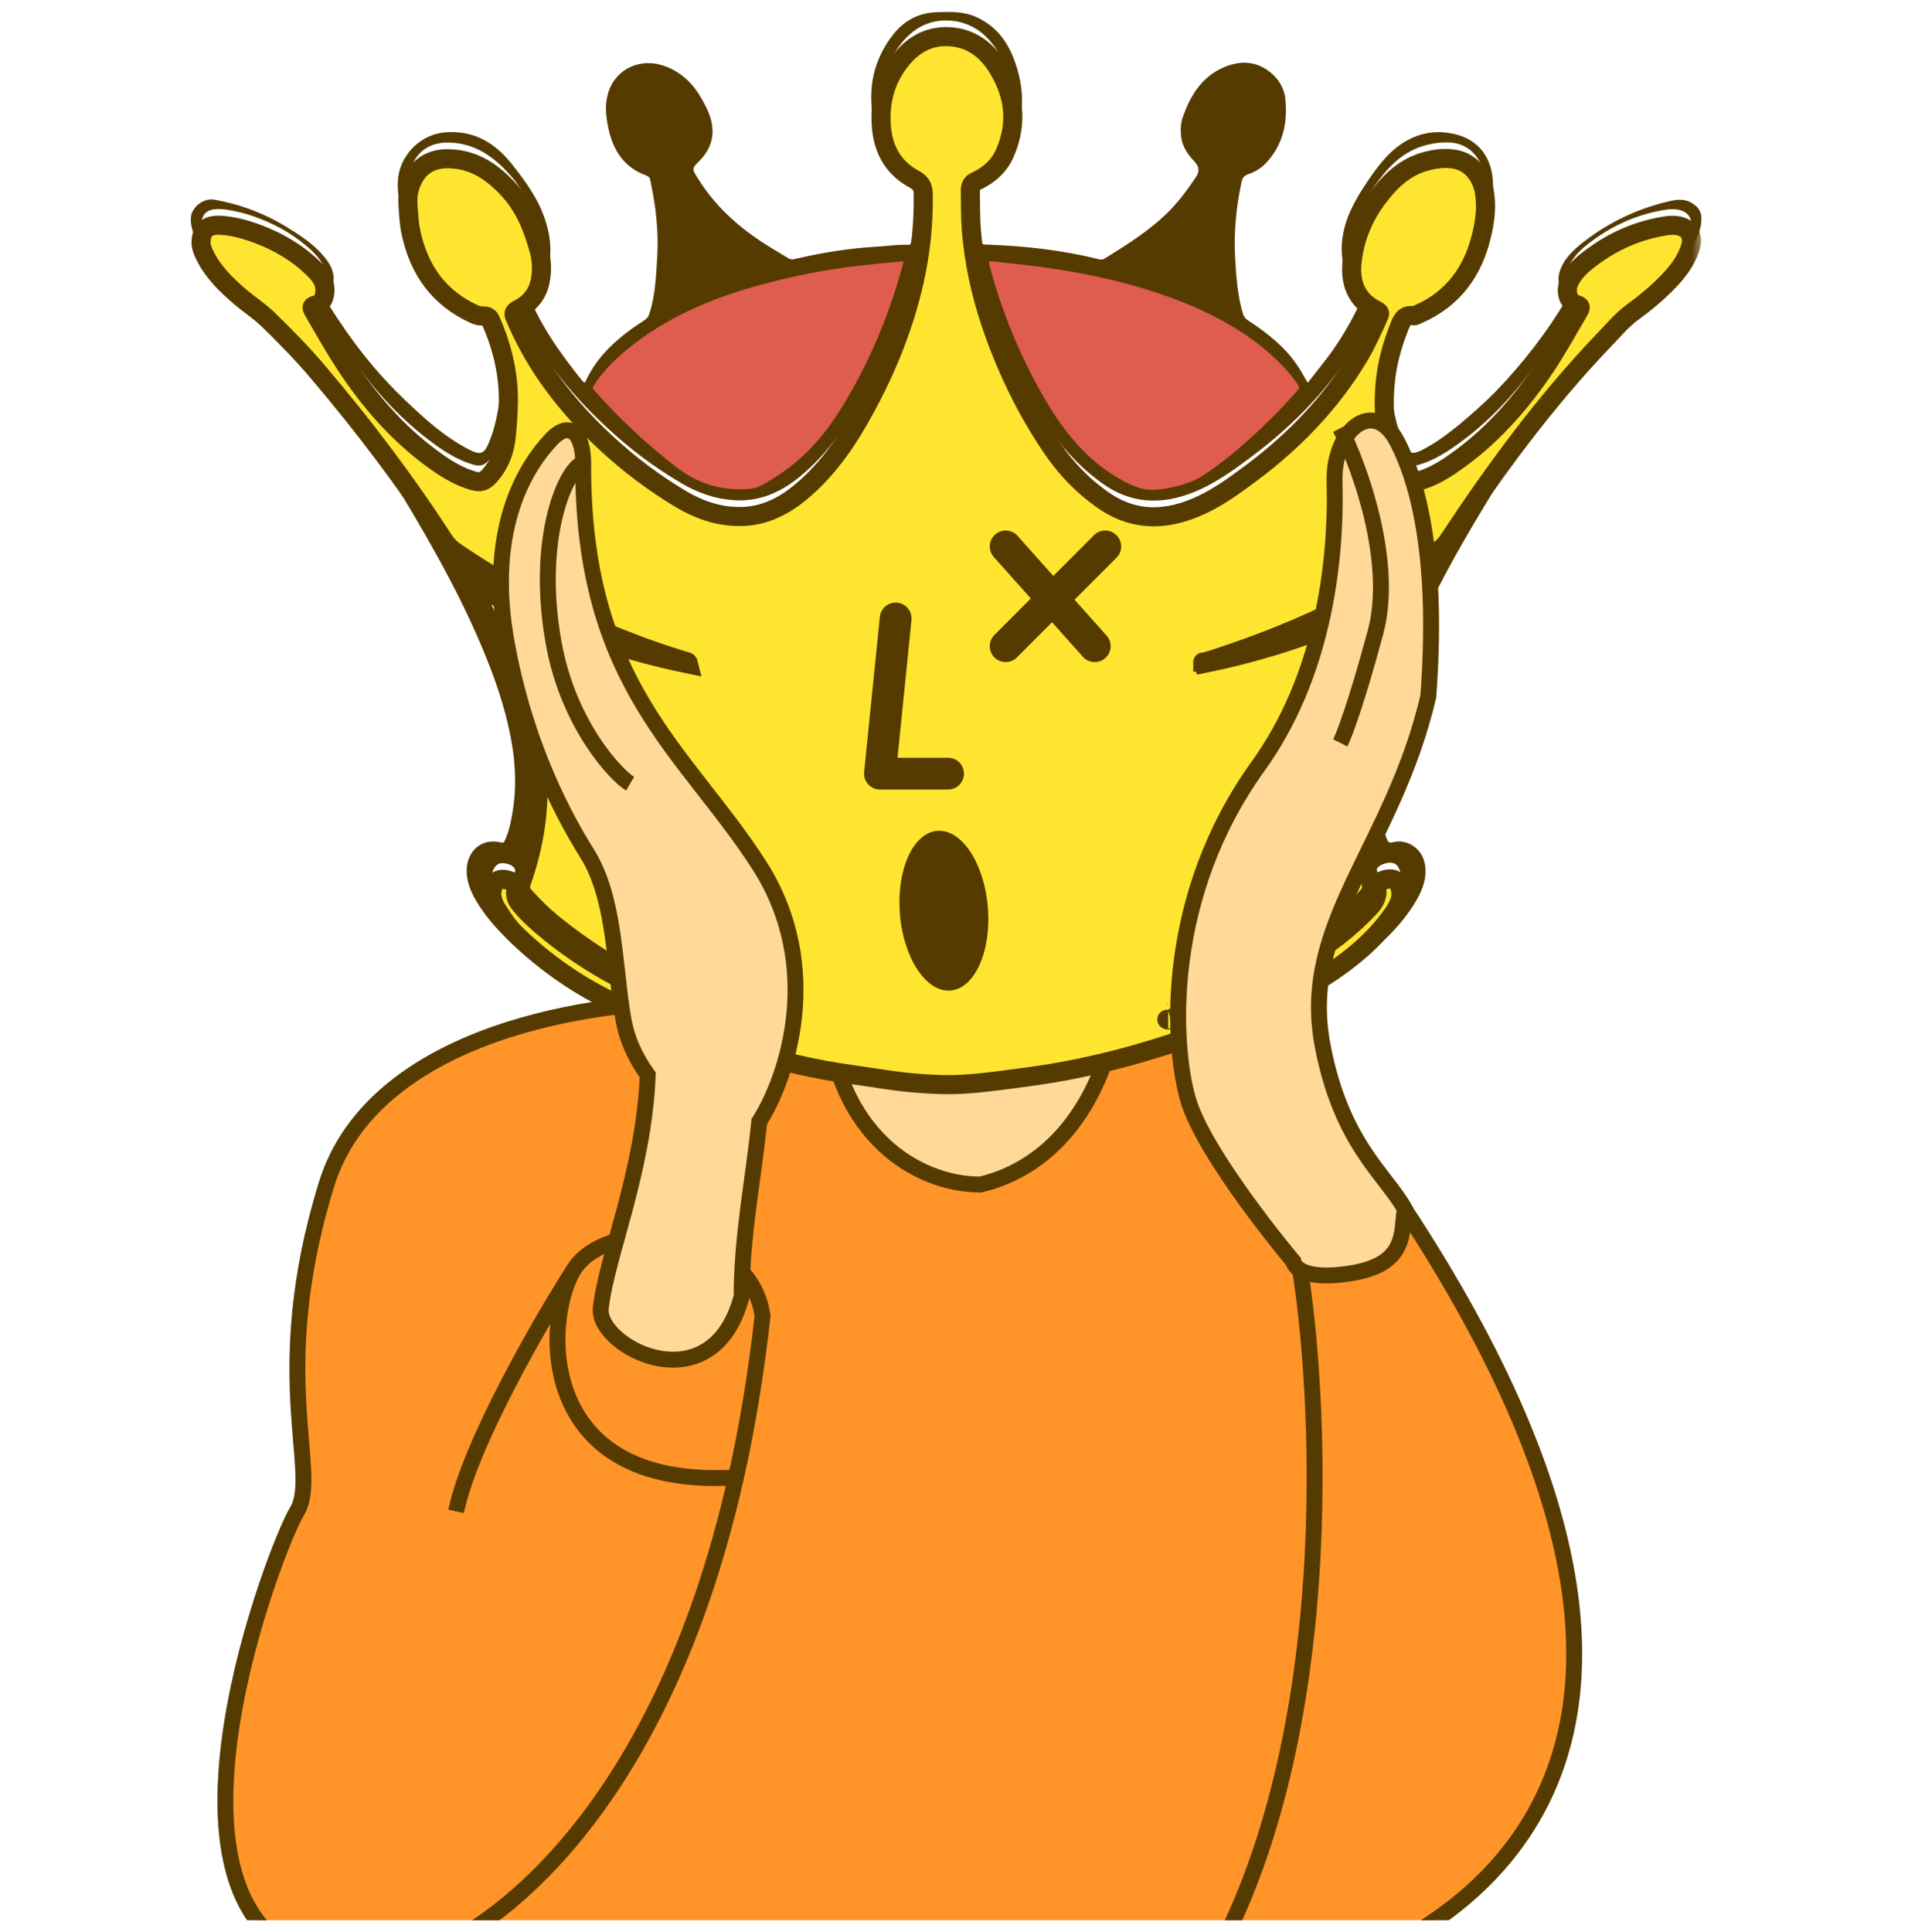 <svg width="80" height="81" viewBox="0 0 80 81" fill="none" xmlns="http://www.w3.org/2000/svg">
<g clip-path="url(#clip0_328_1020)">
<rect x="33.004" y="43" width="15" height="10" fill="#FFD998"/>
<path d="M13.687 49.658C15.664 43.252 25.053 41.888 29.5 42.007L34.689 42.541C35.085 47.523 38.395 49.658 41.113 49.658C44.671 48.804 46.384 45.388 46.796 42.541H51.244C52.43 44.106 53.879 51.259 54.456 52.861C56.828 53.43 58.357 51.696 58.852 50.629C75.258 75.538 59.645 83.168 49.761 83.998C44.424 91.115 41.937 106.298 41.36 113H10.475C6.917 98.196 10.64 86.224 12.946 82.089C5.869 79.56 11.578 64.775 12.452 63.358C13.44 61.757 11.216 57.664 13.687 49.658Z" fill="#FF9429"/>
<path d="M12.946 82.089C5.869 79.56 11.578 64.775 12.452 63.358C13.44 61.757 11.216 57.664 13.687 49.658C15.664 43.252 25.053 41.888 29.5 42.007L34.689 42.541C35.085 47.523 38.395 49.658 41.113 49.658C44.671 48.804 46.384 45.388 46.796 42.541H51.244C52.43 44.106 53.879 51.259 54.456 52.861M12.946 82.089C13.869 82.419 15.009 82.54 16.405 82.397C20.154 81.618 27.599 76.396 30.857 61.935M12.946 82.089C10.64 86.224 6.917 98.196 10.475 113H41.36C41.937 106.298 44.424 91.115 49.761 83.998M49.761 83.998C59.645 83.168 75.258 75.538 58.852 50.629C58.357 51.696 56.828 53.43 54.456 52.861M49.761 83.998C56.087 74.746 55.526 59.385 54.456 52.861M24.065 53.216C25.511 50.926 31.477 51.437 31.971 55.173C31.7 57.624 31.321 59.873 30.857 61.935M24.065 53.216C22.829 55.173 22.329 62.469 30.857 61.935M24.065 53.216C22.665 55.411 19.716 60.511 19.123 63.358" stroke="#563B00" stroke-width="0.667"/>
<path d="M24.53 16.034C25.046 14.875 25.979 14.096 27.021 13.422C27.128 13.348 27.192 13.275 27.224 13.159C27.482 12.38 27.504 11.569 27.557 10.768C27.622 9.684 27.493 8.62 27.267 7.557C27.246 7.452 27.203 7.399 27.096 7.357C26.055 6.978 25.636 6.156 25.464 5.145C25.4 4.777 25.378 4.408 25.464 4.04C25.69 2.997 26.688 2.429 27.729 2.723C28.427 2.934 28.931 3.366 29.307 3.955C29.511 4.292 29.704 4.629 29.811 5.019C29.972 5.651 29.833 6.188 29.393 6.672C29.006 7.083 28.963 7.02 29.318 7.567C29.994 8.631 30.917 9.473 31.98 10.168C32.334 10.4 32.709 10.611 33.064 10.832C33.15 10.884 33.236 10.884 33.343 10.853C34.438 10.6 35.554 10.411 36.681 10.347C37.143 10.326 37.604 10.242 38.077 10.263C38.162 10.263 38.184 10.242 38.205 10.147C38.355 9.463 38.431 8.768 38.398 8.062C38.388 7.831 38.42 7.588 38.366 7.346C38.345 7.262 38.313 7.209 38.237 7.178C37.304 6.704 36.778 5.946 36.606 4.945C36.38 3.661 36.638 2.471 37.465 1.428C37.916 0.86 38.527 0.533 39.268 0.512C39.815 0.491 40.373 0.47 40.91 0.702C41.769 1.081 42.263 1.765 42.553 2.587C42.939 3.682 42.993 4.787 42.467 5.851C42.177 6.43 41.748 6.893 41.146 7.178C41.06 7.22 41.017 7.262 41.007 7.357C40.953 7.967 40.942 8.568 41.007 9.178C41.039 9.494 41.093 9.81 41.157 10.126C41.179 10.221 41.189 10.252 41.297 10.252C42.907 10.305 44.495 10.474 46.052 10.863C46.138 10.884 46.224 10.895 46.309 10.842C47.297 10.231 48.295 9.61 49.1 8.768C49.497 8.347 49.841 7.883 50.152 7.409C50.302 7.178 50.281 6.988 50.088 6.778C49.819 6.493 49.594 6.188 49.529 5.777C49.487 5.461 49.497 5.166 49.605 4.872C49.916 4.008 50.367 3.261 51.247 2.85C51.966 2.523 52.664 2.534 53.286 3.05C53.641 3.345 53.866 3.745 53.898 4.198C53.984 5.145 53.802 6.04 53.125 6.788C52.911 7.03 52.642 7.199 52.342 7.304C52.159 7.367 52.095 7.452 52.052 7.641C51.837 8.662 51.73 9.694 51.784 10.737C51.827 11.537 51.88 12.348 52.106 13.127C52.149 13.264 52.213 13.359 52.331 13.433C53.136 13.959 53.888 14.549 54.424 15.36C54.564 15.57 54.682 15.802 54.832 16.044C55.111 15.697 55.38 15.349 55.648 15.002C56.184 14.296 56.635 13.527 57.011 12.727C57.065 12.622 57.065 12.559 56.979 12.464C56.571 12.032 56.378 11.495 56.292 10.926C56.109 9.663 56.657 8.61 57.333 7.609C57.644 7.157 57.966 6.704 58.385 6.325C59.126 5.672 59.974 5.398 60.94 5.609C61.723 5.777 62.271 6.251 62.496 7.009C62.625 7.452 62.614 7.936 62.582 8.399C62.517 9.284 62.249 10.116 61.809 10.874C61.187 11.958 60.339 12.801 59.072 13.159C58.965 13.19 58.943 13.243 58.922 13.306C58.664 14.012 58.471 14.738 58.374 15.486C58.245 16.507 58.449 17.476 58.771 18.434C58.793 18.508 58.825 18.582 58.868 18.645C59.072 19.014 59.212 19.066 59.598 18.877C60.188 18.582 60.703 18.192 61.208 17.782C61.734 17.339 62.249 16.887 62.732 16.392C63.859 15.223 64.847 13.949 65.673 12.559C65.727 12.474 65.759 12.432 65.641 12.358C65.383 12.19 65.276 11.758 65.394 11.39C65.566 10.842 65.974 10.474 66.403 10.137C67.477 9.305 68.679 8.736 70.01 8.431C70.375 8.347 70.718 8.325 71.051 8.589C71.352 8.82 71.362 9.094 71.319 9.41C71.233 9.947 70.933 10.389 70.611 10.8C70.171 11.369 69.645 11.853 69.022 12.243C68.4 12.632 67.927 13.169 67.498 13.759C66.671 14.875 65.823 15.97 64.975 17.066C64.042 18.276 63.226 19.572 62.442 20.877C61.466 22.488 60.51 24.121 59.727 25.826C59.04 27.332 58.385 28.859 58.031 30.481C57.816 31.45 57.698 32.418 57.784 33.408C57.837 34.008 57.934 34.588 58.138 35.146C58.192 35.283 58.224 35.356 58.417 35.304C59.029 35.156 59.63 35.599 59.737 36.199C59.855 36.809 59.63 37.346 59.33 37.841C58.653 38.947 57.698 39.789 56.635 40.516C54.403 42.032 51.912 43.022 49.315 43.749C47.919 44.138 46.503 44.444 45.086 44.697C44.216 44.854 43.325 44.928 42.445 45.054C41.017 45.255 39.59 45.17 38.173 45.181C37.679 45.181 37.186 45.097 36.692 45.033C36.144 44.97 35.597 44.876 35.05 44.812C34.223 44.707 33.418 44.549 32.602 44.37C31.11 44.044 29.629 43.696 28.191 43.18C26.14 42.443 24.155 41.58 22.394 40.295C21.46 39.61 20.623 38.831 20.011 37.841C19.786 37.473 19.604 37.073 19.571 36.641C19.507 35.83 20.054 35.104 20.999 35.314C21.138 35.346 21.149 35.272 21.181 35.198C21.353 34.83 21.428 34.419 21.493 34.029C21.621 33.282 21.621 32.534 21.546 31.787C21.407 30.534 21.053 29.323 20.613 28.143C19.614 25.5 18.23 23.047 16.78 20.635C15.793 18.992 14.698 17.434 13.507 15.928C12.863 15.117 12.272 14.275 11.65 13.454C11.285 12.959 10.834 12.559 10.308 12.211C9.406 11.653 8.676 10.926 8.204 9.979C8.075 9.726 8 9.473 8 9.189C7.989 8.715 8.505 8.294 8.977 8.368C10.115 8.568 11.177 8.978 12.154 9.6C12.755 9.979 13.346 10.379 13.754 10.979C14.043 11.4 14.065 11.864 13.818 12.232C13.807 12.253 13.796 12.285 13.775 12.295C13.453 12.432 13.668 12.601 13.764 12.748C14.687 14.233 15.75 15.612 17.027 16.813C17.832 17.581 18.659 18.329 19.668 18.845C20.14 19.087 20.301 19.045 20.505 18.54C20.752 17.95 20.87 17.329 20.956 16.686C21.096 15.528 20.795 14.444 20.419 13.369C20.366 13.232 20.301 13.18 20.162 13.138C18.734 12.674 17.843 11.664 17.253 10.358C17.038 9.873 16.856 9.379 16.791 8.841C16.716 8.262 16.587 7.683 16.77 7.093C17.017 6.272 17.79 5.598 18.702 5.546C19.883 5.461 20.741 5.988 21.439 6.851C22.019 7.578 22.566 8.325 22.856 9.21C23.199 10.231 23.167 11.221 22.587 12.169C22.577 12.19 22.566 12.211 22.545 12.232C22.19 12.485 22.319 12.759 22.469 13.064C22.963 14.054 23.607 14.949 24.294 15.812C24.369 15.886 24.401 16.002 24.53 16.034ZM50.453 27.153C50.431 27.09 50.431 27.08 50.431 27.08C50.442 27.08 50.442 27.08 50.453 27.08C50.485 27.08 50.517 27.069 50.549 27.069C54.005 25.985 57.269 24.5 60.253 22.457C60.446 22.32 60.607 22.173 60.736 21.973C62.689 19.003 64.793 16.149 67.262 13.569C67.648 13.169 68.002 12.738 68.464 12.401C69.001 12.001 69.516 11.579 69.967 11.105C70.343 10.716 70.665 10.284 70.847 9.779C71.062 9.157 70.761 8.757 70.096 8.768C70.02 8.768 69.935 8.778 69.859 8.789C68.689 8.968 67.638 9.431 66.704 10.137C66.35 10.4 66.017 10.695 65.813 11.095C65.598 11.516 65.727 11.99 66.103 12.095C66.296 12.148 66.264 12.232 66.199 12.358C65.748 13.127 65.319 13.906 64.825 14.654C63.752 16.265 62.496 17.697 60.875 18.792C60.446 19.087 59.984 19.34 59.48 19.487C59.265 19.551 59.05 19.519 58.9 19.361C58.653 19.087 58.439 18.782 58.299 18.424C58.181 18.129 58.17 17.813 58.127 17.497C58.031 16.771 58.009 16.055 58.084 15.328C58.16 14.538 58.374 13.78 58.664 13.043C58.771 12.759 58.879 12.495 59.276 12.559C59.33 12.569 59.394 12.517 59.458 12.495C60.94 11.853 61.755 10.684 62.12 9.189C62.271 8.578 62.346 7.946 62.228 7.315C62.11 6.714 61.691 6.051 60.843 5.977C60.435 5.946 60.038 6.009 59.652 6.125C58.793 6.388 58.203 7.009 57.709 7.694C57.161 8.431 56.818 9.294 56.7 10.21C56.582 11.127 56.828 11.906 57.741 12.348C57.88 12.422 57.848 12.485 57.805 12.59C57.537 13.159 57.29 13.738 56.968 14.275C55.809 16.202 54.285 17.792 52.481 19.14C51.719 19.709 50.946 20.277 50.045 20.635C48.681 21.183 47.394 21.12 46.191 20.246C45.376 19.656 44.688 18.95 44.13 18.129C43.003 16.465 42.145 14.675 41.511 12.78C41.103 11.548 40.835 10.284 40.728 8.978C40.685 8.42 40.696 7.873 40.685 7.315C40.674 7.104 40.749 6.999 40.932 6.914C41.479 6.651 41.908 6.262 42.145 5.714C42.692 4.419 42.51 3.187 41.748 2.028C41.286 1.344 40.642 0.902 39.783 0.86C38.871 0.818 38.184 1.26 37.669 1.976C37.1 2.755 36.885 3.619 36.949 4.566C37.014 5.556 37.422 6.346 38.323 6.83C38.592 6.978 38.71 7.115 38.71 7.441C38.731 8.684 38.602 9.905 38.334 11.105C37.926 12.917 37.25 14.633 36.37 16.265C35.629 17.655 34.781 18.961 33.536 19.982C32.742 20.635 31.862 21.025 30.831 20.972C30.015 20.93 29.264 20.667 28.566 20.256C27.439 19.593 26.398 18.814 25.443 17.918C23.8 16.402 22.469 14.686 21.6 12.643C21.525 12.474 21.525 12.401 21.707 12.306C22.201 12.043 22.534 11.653 22.652 11.095C22.738 10.663 22.716 10.242 22.609 9.831C22.373 8.926 22.04 8.062 21.385 7.336C20.709 6.577 19.936 6.009 18.841 5.977C18.165 5.956 17.618 6.23 17.328 6.82C17.167 7.146 17.081 7.504 17.102 7.873C17.135 8.294 17.145 8.705 17.242 9.115C17.585 10.663 18.423 11.843 19.915 12.506C20.011 12.548 20.108 12.569 20.215 12.569C20.333 12.569 20.484 12.559 20.559 12.727C20.999 13.706 21.267 14.717 21.31 15.791C21.332 16.37 21.278 16.939 21.235 17.518C21.181 18.182 20.977 18.75 20.537 19.256C20.323 19.498 20.162 19.572 19.84 19.477C19.335 19.329 18.874 19.077 18.444 18.782C17.049 17.813 15.9 16.613 14.924 15.244C14.258 14.307 13.7 13.327 13.131 12.338C13.077 12.243 13.045 12.159 13.206 12.116C13.464 12.053 13.582 11.864 13.614 11.621C13.668 11.179 13.421 10.863 13.142 10.579C12.487 9.937 11.703 9.473 10.845 9.147C10.383 8.968 9.9 8.841 9.406 8.778C8.73 8.705 8.462 8.905 8.43 9.452C8.419 9.652 8.494 9.831 8.58 10.01C8.923 10.716 9.471 11.253 10.061 11.758C10.469 12.106 10.92 12.401 11.306 12.78C11.993 13.464 12.669 14.159 13.303 14.886C15.203 17.118 16.974 19.435 18.552 21.888C18.68 22.088 18.82 22.267 19.024 22.415C20.752 23.605 22.587 24.605 24.509 25.458C25.861 26.058 27.257 26.595 28.674 27.027C28.749 27.048 28.845 27.038 28.878 27.164C25.614 26.49 22.545 25.363 19.679 23.71C19.668 23.763 19.679 23.784 19.689 23.794C20.623 25.595 21.6 27.375 22.105 29.354C22.287 30.06 22.437 30.776 22.512 31.502C22.663 33.145 22.416 34.745 21.868 36.294C21.793 36.525 21.815 36.704 21.986 36.894C22.341 37.283 22.706 37.662 23.124 37.999C24.541 39.168 26.098 40.116 27.74 40.948C28.158 41.158 28.555 41.39 29.006 41.538C29.425 41.674 29.833 41.853 30.252 42.022C30.166 42.011 30.08 41.99 30.005 41.969C27.471 41.2 25.121 40.074 23.06 38.42C22.62 38.062 22.19 37.694 21.825 37.252C21.697 37.094 21.6 36.925 21.621 36.715C21.654 36.441 21.546 36.283 21.256 36.209C20.967 36.136 20.784 36.22 20.677 36.483C20.548 36.831 20.655 37.157 20.827 37.431C21.074 37.831 21.342 38.221 21.686 38.547C22.845 39.653 24.144 40.569 25.582 41.274C26.913 41.927 28.319 42.411 29.726 42.885C31.314 43.422 32.935 43.886 34.599 44.191C35.329 44.328 36.059 44.412 36.788 44.528C37.701 44.665 38.624 44.77 39.547 44.791C40.535 44.812 41.511 44.686 42.477 44.549C43.218 44.454 43.959 44.349 44.688 44.212C46.427 43.886 48.134 43.401 49.809 42.833C51.505 42.254 53.2 41.674 54.735 40.758C56.152 39.916 57.494 38.968 58.439 37.589C58.696 37.22 58.857 36.841 58.653 36.399C58.567 36.199 58.374 36.125 58.117 36.188C57.913 36.241 57.676 36.346 57.719 36.567C57.795 36.946 57.601 37.188 57.376 37.42C56.56 38.273 55.626 38.979 54.617 39.61C53.458 40.337 52.234 40.948 50.946 41.422C50.334 41.643 49.733 41.874 49.089 42.022C49.787 41.811 50.463 41.527 51.118 41.2C52.095 40.727 53.061 40.211 53.973 39.61C55.197 38.81 56.399 37.989 57.365 36.873C57.516 36.694 57.537 36.525 57.473 36.315C57.161 35.356 56.893 34.388 56.818 33.377C56.678 31.502 57.022 29.702 57.666 27.943C58.17 26.564 58.868 25.268 59.544 23.963C59.576 23.889 59.651 23.826 59.609 23.689C56.753 25.374 53.694 26.5 50.453 27.153ZM30.96 20.646C31.314 20.646 31.69 20.646 32.001 20.477C32.548 20.172 33.075 19.824 33.557 19.403C34.599 18.498 35.329 17.371 35.973 16.181C36.864 14.549 37.529 12.832 38.001 11.042C38.055 10.853 38.001 10.821 37.83 10.842C37.239 10.895 36.649 10.958 36.048 11.021C34.609 11.179 33.193 11.463 31.808 11.843C29.94 12.358 28.169 13.075 26.613 14.243C25.915 14.77 25.26 15.349 24.788 16.097C24.691 16.255 24.713 16.349 24.82 16.486C25.851 17.655 26.978 18.708 28.212 19.666C29.028 20.277 29.919 20.625 30.96 20.646ZM48.134 20.656C49.132 20.614 49.852 20.477 50.485 20.067C51.193 19.614 51.848 19.077 52.471 18.508C53.168 17.876 53.834 17.202 54.467 16.497C54.596 16.349 54.671 16.234 54.521 16.034C54.328 15.77 54.134 15.507 53.909 15.275C52.707 14.022 51.236 13.18 49.626 12.537C47.233 11.579 44.731 11.137 42.177 10.884C41.93 10.863 41.683 10.8 41.425 10.832C41.318 10.842 41.254 10.863 41.318 10.99C41.34 11.032 41.34 11.095 41.361 11.148C41.876 13.117 42.649 14.98 43.669 16.75C44.388 17.992 45.257 19.098 46.46 19.93C47.039 20.33 47.608 20.73 48.134 20.656Z" fill="#563B00"/>
<g filter="url(#filter0_d_328_1020)">
<mask id="path-6-outside-1_328_1020" maskUnits="userSpaceOnUse" x="7.429" y="-0.133" width="64" height="46" fill="black">
<rect fill="white" x="7.429" y="-0.133" width="64" height="46"/>
<path d="M50.453 27.153C53.694 26.5 56.743 25.373 59.609 23.699C59.652 23.836 59.577 23.899 59.544 23.973C58.868 25.279 58.17 26.574 57.666 27.953C57.022 29.712 56.668 31.512 56.818 33.387C56.893 34.398 57.161 35.367 57.473 36.325C57.537 36.535 57.516 36.714 57.365 36.883C56.41 37.999 55.197 38.82 53.974 39.621C53.061 40.221 52.095 40.737 51.118 41.211C50.464 41.527 49.787 41.811 49.09 42.032C49.723 41.885 50.335 41.663 50.947 41.432C52.235 40.958 53.458 40.347 54.618 39.621C55.616 38.989 56.56 38.294 57.376 37.43C57.602 37.188 57.784 36.957 57.72 36.578C57.677 36.356 57.913 36.251 58.117 36.198C58.374 36.135 58.557 36.209 58.654 36.409C58.847 36.851 58.686 37.23 58.439 37.599C57.494 38.978 56.153 39.926 54.736 40.769C53.19 41.685 51.494 42.264 49.809 42.843C48.134 43.422 46.428 43.896 44.689 44.222C43.959 44.359 43.218 44.465 42.478 44.559C41.501 44.686 40.524 44.823 39.547 44.801C38.624 44.78 37.701 44.686 36.789 44.538C36.059 44.422 35.329 44.338 34.599 44.201C32.935 43.896 31.325 43.433 29.726 42.896C28.32 42.422 26.913 41.937 25.582 41.284C24.133 40.579 22.845 39.663 21.686 38.557C21.343 38.231 21.074 37.841 20.827 37.441C20.656 37.157 20.548 36.83 20.677 36.493C20.784 36.23 20.967 36.146 21.257 36.219C21.547 36.293 21.654 36.451 21.622 36.725C21.6 36.935 21.697 37.114 21.826 37.262C22.191 37.704 22.62 38.073 23.06 38.431C25.121 40.094 27.472 41.211 30.005 41.979C30.08 42.001 30.166 42.022 30.252 42.032C29.833 41.864 29.425 41.695 29.007 41.548C28.556 41.4 28.159 41.169 27.74 40.958C26.108 40.126 24.541 39.168 23.124 38.01C22.716 37.673 22.341 37.294 21.987 36.904C21.815 36.714 21.793 36.525 21.869 36.304C22.416 34.745 22.663 33.155 22.513 31.512C22.448 30.786 22.287 30.07 22.105 29.364C21.6 27.385 20.623 25.605 19.69 23.805C19.679 23.783 19.668 23.773 19.679 23.72C22.545 25.363 25.604 26.5 28.878 27.174C28.846 27.037 28.738 27.058 28.674 27.037C27.246 26.605 25.861 26.068 24.509 25.468C22.588 24.615 20.752 23.615 19.024 22.425C18.82 22.278 18.681 22.099 18.552 21.898C16.963 19.445 15.192 17.118 13.303 14.896C12.68 14.159 11.993 13.464 11.306 12.79C10.931 12.411 10.469 12.116 10.061 11.769C9.471 11.263 8.923 10.726 8.58 10.021C8.494 9.842 8.419 9.652 8.43 9.462C8.462 8.915 8.73 8.715 9.407 8.789C9.9 8.841 10.383 8.978 10.845 9.157C11.704 9.484 12.487 9.947 13.142 10.589C13.432 10.873 13.679 11.189 13.614 11.632C13.582 11.884 13.475 12.074 13.206 12.127C13.045 12.169 13.078 12.253 13.131 12.348C13.7 13.338 14.258 14.327 14.924 15.254C15.9 16.623 17.049 17.834 18.444 18.792C18.874 19.087 19.335 19.34 19.84 19.487C20.162 19.582 20.323 19.508 20.538 19.266C20.978 18.761 21.182 18.192 21.235 17.529C21.289 16.949 21.332 16.381 21.31 15.802C21.267 14.738 20.999 13.717 20.559 12.737C20.484 12.569 20.334 12.579 20.215 12.579C20.108 12.579 20.012 12.558 19.915 12.516C18.412 11.842 17.586 10.673 17.242 9.126C17.146 8.715 17.135 8.294 17.103 7.883C17.081 7.514 17.156 7.156 17.328 6.83C17.629 6.23 18.176 5.966 18.842 5.988C19.926 6.019 20.698 6.588 21.386 7.346C22.029 8.072 22.362 8.936 22.609 9.842C22.716 10.252 22.738 10.684 22.652 11.105C22.545 11.663 22.212 12.063 21.707 12.316C21.525 12.411 21.525 12.485 21.6 12.653C22.47 14.707 23.801 16.423 25.443 17.929C26.398 18.813 27.439 19.592 28.567 20.266C29.264 20.677 30.015 20.951 30.831 20.982C31.872 21.035 32.753 20.635 33.536 19.993C34.781 18.971 35.629 17.665 36.37 16.275C37.25 14.633 37.926 12.916 38.334 11.116C38.603 9.905 38.731 8.683 38.71 7.451C38.699 7.135 38.592 6.988 38.324 6.84C37.422 6.356 37.014 5.556 36.95 4.576C36.885 3.629 37.111 2.755 37.669 1.986C38.184 1.281 38.86 0.828 39.783 0.87C40.642 0.912 41.286 1.354 41.748 2.039C42.51 3.197 42.703 4.429 42.145 5.724C41.909 6.282 41.479 6.672 40.932 6.925C40.749 7.009 40.685 7.114 40.685 7.325C40.696 7.883 40.685 8.431 40.728 8.989C40.835 10.284 41.104 11.547 41.511 12.79C42.145 14.685 42.993 16.476 44.131 18.139C44.689 18.961 45.376 19.677 46.191 20.256C47.394 21.13 48.693 21.193 50.045 20.645C50.947 20.287 51.719 19.719 52.481 19.15C54.285 17.802 55.82 16.202 56.968 14.285C57.29 13.748 57.548 13.169 57.806 12.6C57.849 12.495 57.881 12.432 57.741 12.358C56.829 11.916 56.582 11.137 56.7 10.221C56.818 9.305 57.161 8.452 57.709 7.704C58.203 7.03 58.793 6.409 59.652 6.135C60.038 6.019 60.435 5.945 60.843 5.988C61.691 6.061 62.11 6.735 62.228 7.325C62.346 7.957 62.271 8.588 62.12 9.199C61.766 10.694 60.94 11.863 59.459 12.506C59.405 12.527 59.33 12.579 59.276 12.569C58.879 12.506 58.782 12.758 58.664 13.053C58.374 13.79 58.16 14.549 58.085 15.338C58.01 16.065 58.031 16.781 58.127 17.508C58.17 17.823 58.181 18.129 58.299 18.434C58.439 18.782 58.654 19.087 58.9 19.371C59.051 19.54 59.265 19.561 59.48 19.498C59.995 19.35 60.446 19.098 60.875 18.803C62.496 17.697 63.752 16.265 64.826 14.664C65.319 13.917 65.749 13.137 66.199 12.369C66.275 12.242 66.307 12.158 66.103 12.105C65.738 12 65.609 11.526 65.813 11.105C66.017 10.705 66.35 10.41 66.704 10.147C67.638 9.441 68.69 8.978 69.86 8.799C69.935 8.789 70.021 8.778 70.096 8.778C70.761 8.767 71.073 9.168 70.847 9.789C70.665 10.305 70.343 10.726 69.967 11.116C69.505 11.6 69.001 12.021 68.464 12.411C68.003 12.748 67.648 13.18 67.262 13.58C64.793 16.16 62.689 19.024 60.736 21.983C60.607 22.183 60.446 22.33 60.253 22.467C57.269 24.51 54.006 25.995 50.549 27.079C50.517 27.09 50.485 27.09 50.453 27.09C50.442 27.09 50.442 27.09 50.431 27.09C50.431 27.079 50.431 27.09 50.453 27.153ZM30.402 42.085C30.381 42.074 30.37 42.064 30.348 42.064C30.327 42.074 30.327 42.085 30.348 42.085C30.37 42.095 30.391 42.085 30.402 42.085ZM48.982 42.085C48.982 42.074 48.982 42.064 48.982 42.064C48.972 42.064 48.95 42.064 48.939 42.064C48.918 42.064 48.918 42.074 48.939 42.085C48.95 42.095 48.972 42.085 48.982 42.085Z"/>
</mask>
<path d="M50.453 27.153C53.694 26.5 56.743 25.373 59.609 23.699C59.652 23.836 59.577 23.899 59.544 23.973C58.868 25.279 58.17 26.574 57.666 27.953C57.022 29.712 56.668 31.512 56.818 33.387C56.893 34.398 57.161 35.367 57.473 36.325C57.537 36.535 57.516 36.714 57.365 36.883C56.41 37.999 55.197 38.82 53.974 39.621C53.061 40.221 52.095 40.737 51.118 41.211C50.464 41.527 49.787 41.811 49.09 42.032C49.723 41.885 50.335 41.663 50.947 41.432C52.235 40.958 53.458 40.347 54.618 39.621C55.616 38.989 56.56 38.294 57.376 37.43C57.602 37.188 57.784 36.957 57.72 36.578C57.677 36.356 57.913 36.251 58.117 36.198C58.374 36.135 58.557 36.209 58.654 36.409C58.847 36.851 58.686 37.23 58.439 37.599C57.494 38.978 56.153 39.926 54.736 40.769C53.19 41.685 51.494 42.264 49.809 42.843C48.134 43.422 46.428 43.896 44.689 44.222C43.959 44.359 43.218 44.465 42.478 44.559C41.501 44.686 40.524 44.823 39.547 44.801C38.624 44.78 37.701 44.686 36.789 44.538C36.059 44.422 35.329 44.338 34.599 44.201C32.935 43.896 31.325 43.433 29.726 42.896C28.32 42.422 26.913 41.937 25.582 41.284C24.133 40.579 22.845 39.663 21.686 38.557C21.343 38.231 21.074 37.841 20.827 37.441C20.656 37.157 20.548 36.83 20.677 36.493C20.784 36.23 20.967 36.146 21.257 36.219C21.547 36.293 21.654 36.451 21.622 36.725C21.6 36.935 21.697 37.114 21.826 37.262C22.191 37.704 22.62 38.073 23.06 38.431C25.121 40.094 27.472 41.211 30.005 41.979C30.08 42.001 30.166 42.022 30.252 42.032C29.833 41.864 29.425 41.695 29.007 41.548C28.556 41.4 28.159 41.169 27.74 40.958C26.108 40.126 24.541 39.168 23.124 38.01C22.716 37.673 22.341 37.294 21.987 36.904C21.815 36.714 21.793 36.525 21.869 36.304C22.416 34.745 22.663 33.155 22.513 31.512C22.448 30.786 22.287 30.07 22.105 29.364C21.6 27.385 20.623 25.605 19.69 23.805C19.679 23.783 19.668 23.773 19.679 23.72C22.545 25.363 25.604 26.5 28.878 27.174C28.846 27.037 28.738 27.058 28.674 27.037C27.246 26.605 25.861 26.068 24.509 25.468C22.588 24.615 20.752 23.615 19.024 22.425C18.82 22.278 18.681 22.099 18.552 21.898C16.963 19.445 15.192 17.118 13.303 14.896C12.68 14.159 11.993 13.464 11.306 12.79C10.931 12.411 10.469 12.116 10.061 11.769C9.471 11.263 8.923 10.726 8.58 10.021C8.494 9.842 8.419 9.652 8.43 9.462C8.462 8.915 8.73 8.715 9.407 8.789C9.9 8.841 10.383 8.978 10.845 9.157C11.704 9.484 12.487 9.947 13.142 10.589C13.432 10.873 13.679 11.189 13.614 11.632C13.582 11.884 13.475 12.074 13.206 12.127C13.045 12.169 13.078 12.253 13.131 12.348C13.7 13.338 14.258 14.327 14.924 15.254C15.9 16.623 17.049 17.834 18.444 18.792C18.874 19.087 19.335 19.34 19.84 19.487C20.162 19.582 20.323 19.508 20.538 19.266C20.978 18.761 21.182 18.192 21.235 17.529C21.289 16.949 21.332 16.381 21.31 15.802C21.267 14.738 20.999 13.717 20.559 12.737C20.484 12.569 20.334 12.579 20.215 12.579C20.108 12.579 20.012 12.558 19.915 12.516C18.412 11.842 17.586 10.673 17.242 9.126C17.146 8.715 17.135 8.294 17.103 7.883C17.081 7.514 17.156 7.156 17.328 6.83C17.629 6.23 18.176 5.966 18.842 5.988C19.926 6.019 20.698 6.588 21.386 7.346C22.029 8.072 22.362 8.936 22.609 9.842C22.716 10.252 22.738 10.684 22.652 11.105C22.545 11.663 22.212 12.063 21.707 12.316C21.525 12.411 21.525 12.485 21.6 12.653C22.47 14.707 23.801 16.423 25.443 17.929C26.398 18.813 27.439 19.592 28.567 20.266C29.264 20.677 30.015 20.951 30.831 20.982C31.872 21.035 32.753 20.635 33.536 19.993C34.781 18.971 35.629 17.665 36.37 16.275C37.25 14.633 37.926 12.916 38.334 11.116C38.603 9.905 38.731 8.683 38.71 7.451C38.699 7.135 38.592 6.988 38.324 6.84C37.422 6.356 37.014 5.556 36.95 4.576C36.885 3.629 37.111 2.755 37.669 1.986C38.184 1.281 38.86 0.828 39.783 0.87C40.642 0.912 41.286 1.354 41.748 2.039C42.51 3.197 42.703 4.429 42.145 5.724C41.909 6.282 41.479 6.672 40.932 6.925C40.749 7.009 40.685 7.114 40.685 7.325C40.696 7.883 40.685 8.431 40.728 8.989C40.835 10.284 41.104 11.547 41.511 12.79C42.145 14.685 42.993 16.476 44.131 18.139C44.689 18.961 45.376 19.677 46.191 20.256C47.394 21.13 48.693 21.193 50.045 20.645C50.947 20.287 51.719 19.719 52.481 19.15C54.285 17.802 55.82 16.202 56.968 14.285C57.29 13.748 57.548 13.169 57.806 12.6C57.849 12.495 57.881 12.432 57.741 12.358C56.829 11.916 56.582 11.137 56.7 10.221C56.818 9.305 57.161 8.452 57.709 7.704C58.203 7.03 58.793 6.409 59.652 6.135C60.038 6.019 60.435 5.945 60.843 5.988C61.691 6.061 62.11 6.735 62.228 7.325C62.346 7.957 62.271 8.588 62.12 9.199C61.766 10.694 60.94 11.863 59.459 12.506C59.405 12.527 59.33 12.579 59.276 12.569C58.879 12.506 58.782 12.758 58.664 13.053C58.374 13.79 58.16 14.549 58.085 15.338C58.01 16.065 58.031 16.781 58.127 17.508C58.17 17.823 58.181 18.129 58.299 18.434C58.439 18.782 58.654 19.087 58.9 19.371C59.051 19.54 59.265 19.561 59.48 19.498C59.995 19.35 60.446 19.098 60.875 18.803C62.496 17.697 63.752 16.265 64.826 14.664C65.319 13.917 65.749 13.137 66.199 12.369C66.275 12.242 66.307 12.158 66.103 12.105C65.738 12 65.609 11.526 65.813 11.105C66.017 10.705 66.35 10.41 66.704 10.147C67.638 9.441 68.69 8.978 69.86 8.799C69.935 8.789 70.021 8.778 70.096 8.778C70.761 8.767 71.073 9.168 70.847 9.789C70.665 10.305 70.343 10.726 69.967 11.116C69.505 11.6 69.001 12.021 68.464 12.411C68.003 12.748 67.648 13.18 67.262 13.58C64.793 16.16 62.689 19.024 60.736 21.983C60.607 22.183 60.446 22.33 60.253 22.467C57.269 24.51 54.006 25.995 50.549 27.079C50.517 27.09 50.485 27.09 50.453 27.09C50.442 27.09 50.442 27.09 50.431 27.09C50.431 27.079 50.431 27.09 50.453 27.153ZM30.402 42.085C30.381 42.074 30.37 42.064 30.348 42.064C30.327 42.074 30.327 42.085 30.348 42.085C30.37 42.095 30.391 42.085 30.402 42.085ZM48.982 42.085C48.982 42.074 48.982 42.064 48.982 42.064C48.972 42.064 48.95 42.064 48.939 42.064C48.918 42.064 48.918 42.074 48.939 42.085C48.95 42.095 48.972 42.085 48.982 42.085Z" fill="#FFE52F"/>
<path d="M50.453 27.153C53.694 26.5 56.743 25.373 59.609 23.699C59.652 23.836 59.577 23.899 59.544 23.973C58.868 25.279 58.17 26.574 57.666 27.953C57.022 29.712 56.668 31.512 56.818 33.387C56.893 34.398 57.161 35.367 57.473 36.325C57.537 36.535 57.516 36.714 57.365 36.883C56.41 37.999 55.197 38.82 53.974 39.621C53.061 40.221 52.095 40.737 51.118 41.211C50.464 41.527 49.787 41.811 49.09 42.032C49.723 41.885 50.335 41.663 50.947 41.432C52.235 40.958 53.458 40.347 54.618 39.621C55.616 38.989 56.56 38.294 57.376 37.43C57.602 37.188 57.784 36.957 57.72 36.578C57.677 36.356 57.913 36.251 58.117 36.198C58.374 36.135 58.557 36.209 58.654 36.409C58.847 36.851 58.686 37.23 58.439 37.599C57.494 38.978 56.153 39.926 54.736 40.769C53.19 41.685 51.494 42.264 49.809 42.843C48.134 43.422 46.428 43.896 44.689 44.222C43.959 44.359 43.218 44.465 42.478 44.559C41.501 44.686 40.524 44.823 39.547 44.801C38.624 44.78 37.701 44.686 36.789 44.538C36.059 44.422 35.329 44.338 34.599 44.201C32.935 43.896 31.325 43.433 29.726 42.896C28.32 42.422 26.913 41.937 25.582 41.284C24.133 40.579 22.845 39.663 21.686 38.557C21.343 38.231 21.074 37.841 20.827 37.441C20.656 37.157 20.548 36.83 20.677 36.493C20.784 36.23 20.967 36.146 21.257 36.219C21.547 36.293 21.654 36.451 21.622 36.725C21.6 36.935 21.697 37.114 21.826 37.262C22.191 37.704 22.62 38.073 23.06 38.431C25.121 40.094 27.472 41.211 30.005 41.979C30.08 42.001 30.166 42.022 30.252 42.032C29.833 41.864 29.425 41.695 29.007 41.548C28.556 41.4 28.159 41.169 27.74 40.958C26.108 40.126 24.541 39.168 23.124 38.01C22.716 37.673 22.341 37.294 21.987 36.904C21.815 36.714 21.793 36.525 21.869 36.304C22.416 34.745 22.663 33.155 22.513 31.512C22.448 30.786 22.287 30.07 22.105 29.364C21.6 27.385 20.623 25.605 19.69 23.805C19.679 23.783 19.668 23.773 19.679 23.72C22.545 25.363 25.604 26.5 28.878 27.174C28.846 27.037 28.738 27.058 28.674 27.037C27.246 26.605 25.861 26.068 24.509 25.468C22.588 24.615 20.752 23.615 19.024 22.425C18.82 22.278 18.681 22.099 18.552 21.898C16.963 19.445 15.192 17.118 13.303 14.896C12.68 14.159 11.993 13.464 11.306 12.79C10.931 12.411 10.469 12.116 10.061 11.769C9.471 11.263 8.923 10.726 8.58 10.021C8.494 9.842 8.419 9.652 8.43 9.462C8.462 8.915 8.73 8.715 9.407 8.789C9.9 8.841 10.383 8.978 10.845 9.157C11.704 9.484 12.487 9.947 13.142 10.589C13.432 10.873 13.679 11.189 13.614 11.632C13.582 11.884 13.475 12.074 13.206 12.127C13.045 12.169 13.078 12.253 13.131 12.348C13.7 13.338 14.258 14.327 14.924 15.254C15.9 16.623 17.049 17.834 18.444 18.792C18.874 19.087 19.335 19.34 19.84 19.487C20.162 19.582 20.323 19.508 20.538 19.266C20.978 18.761 21.182 18.192 21.235 17.529C21.289 16.949 21.332 16.381 21.31 15.802C21.267 14.738 20.999 13.717 20.559 12.737C20.484 12.569 20.334 12.579 20.215 12.579C20.108 12.579 20.012 12.558 19.915 12.516C18.412 11.842 17.586 10.673 17.242 9.126C17.146 8.715 17.135 8.294 17.103 7.883C17.081 7.514 17.156 7.156 17.328 6.83C17.629 6.23 18.176 5.966 18.842 5.988C19.926 6.019 20.698 6.588 21.386 7.346C22.029 8.072 22.362 8.936 22.609 9.842C22.716 10.252 22.738 10.684 22.652 11.105C22.545 11.663 22.212 12.063 21.707 12.316C21.525 12.411 21.525 12.485 21.6 12.653C22.47 14.707 23.801 16.423 25.443 17.929C26.398 18.813 27.439 19.592 28.567 20.266C29.264 20.677 30.015 20.951 30.831 20.982C31.872 21.035 32.753 20.635 33.536 19.993C34.781 18.971 35.629 17.665 36.37 16.275C37.25 14.633 37.926 12.916 38.334 11.116C38.603 9.905 38.731 8.683 38.71 7.451C38.699 7.135 38.592 6.988 38.324 6.84C37.422 6.356 37.014 5.556 36.95 4.576C36.885 3.629 37.111 2.755 37.669 1.986C38.184 1.281 38.86 0.828 39.783 0.87C40.642 0.912 41.286 1.354 41.748 2.039C42.51 3.197 42.703 4.429 42.145 5.724C41.909 6.282 41.479 6.672 40.932 6.925C40.749 7.009 40.685 7.114 40.685 7.325C40.696 7.883 40.685 8.431 40.728 8.989C40.835 10.284 41.104 11.547 41.511 12.79C42.145 14.685 42.993 16.476 44.131 18.139C44.689 18.961 45.376 19.677 46.191 20.256C47.394 21.13 48.693 21.193 50.045 20.645C50.947 20.287 51.719 19.719 52.481 19.15C54.285 17.802 55.82 16.202 56.968 14.285C57.29 13.748 57.548 13.169 57.806 12.6C57.849 12.495 57.881 12.432 57.741 12.358C56.829 11.916 56.582 11.137 56.7 10.221C56.818 9.305 57.161 8.452 57.709 7.704C58.203 7.03 58.793 6.409 59.652 6.135C60.038 6.019 60.435 5.945 60.843 5.988C61.691 6.061 62.11 6.735 62.228 7.325C62.346 7.957 62.271 8.588 62.12 9.199C61.766 10.694 60.94 11.863 59.459 12.506C59.405 12.527 59.33 12.579 59.276 12.569C58.879 12.506 58.782 12.758 58.664 13.053C58.374 13.79 58.16 14.549 58.085 15.338C58.01 16.065 58.031 16.781 58.127 17.508C58.17 17.823 58.181 18.129 58.299 18.434C58.439 18.782 58.654 19.087 58.9 19.371C59.051 19.54 59.265 19.561 59.48 19.498C59.995 19.35 60.446 19.098 60.875 18.803C62.496 17.697 63.752 16.265 64.826 14.664C65.319 13.917 65.749 13.137 66.199 12.369C66.275 12.242 66.307 12.158 66.103 12.105C65.738 12 65.609 11.526 65.813 11.105C66.017 10.705 66.35 10.41 66.704 10.147C67.638 9.441 68.69 8.978 69.86 8.799C69.935 8.789 70.021 8.778 70.096 8.778C70.761 8.767 71.073 9.168 70.847 9.789C70.665 10.305 70.343 10.726 69.967 11.116C69.505 11.6 69.001 12.021 68.464 12.411C68.003 12.748 67.648 13.18 67.262 13.58C64.793 16.16 62.689 19.024 60.736 21.983C60.607 22.183 60.446 22.33 60.253 22.467C57.269 24.51 54.006 25.995 50.549 27.079C50.517 27.09 50.485 27.09 50.453 27.09C50.442 27.09 50.442 27.09 50.431 27.09C50.431 27.079 50.431 27.09 50.453 27.153ZM30.402 42.085C30.381 42.074 30.37 42.064 30.348 42.064C30.327 42.074 30.327 42.085 30.348 42.085C30.37 42.095 30.391 42.085 30.402 42.085ZM48.982 42.085C48.982 42.074 48.982 42.064 48.982 42.064C48.972 42.064 48.95 42.064 48.939 42.064C48.918 42.064 48.918 42.074 48.939 42.085C48.95 42.095 48.972 42.085 48.982 42.085Z" stroke="#563B00" stroke-width="0.8" mask="url(#path-6-outside-1_328_1020)"/>
</g>
<path d="M30.959 20.645C29.928 20.635 29.027 20.287 28.222 19.645C26.987 18.687 25.86 17.634 24.83 16.465C24.712 16.338 24.69 16.233 24.798 16.075C25.27 15.327 25.925 14.748 26.622 14.222C28.179 13.053 29.95 12.337 31.818 11.821C33.213 11.442 34.619 11.158 36.057 11C36.648 10.936 37.238 10.873 37.839 10.821C38.011 10.81 38.065 10.831 38.011 11.021C37.539 12.811 36.873 14.527 35.982 16.159C35.338 17.349 34.608 18.476 33.567 19.381C33.084 19.803 32.558 20.15 32.011 20.456C31.689 20.645 31.313 20.645 30.959 20.645Z" fill="#DE5D4F" stroke="#563B00" stroke-width="0.267"/>
<path d="M48.132 20.657C47.734 20.657 47.037 20.32 46.457 19.931C45.244 19.11 44.386 17.993 43.666 16.751C42.647 14.982 41.874 13.118 41.359 11.149C41.348 11.096 41.348 11.033 41.316 10.991C41.251 10.864 41.305 10.843 41.423 10.833C41.681 10.801 41.928 10.864 42.174 10.886C44.729 11.138 47.23 11.591 49.624 12.539C51.234 13.181 52.704 14.024 53.907 15.277C54.132 15.508 54.325 15.771 54.518 16.035C54.669 16.235 54.593 16.351 54.465 16.498C53.842 17.204 53.177 17.878 52.468 18.509C51.846 19.078 51.191 19.605 50.482 20.068C49.849 20.479 48.635 20.724 48.132 20.657Z" fill="#DE5D4F" stroke="#563B00" stroke-width="0.267"/>
<path d="M30.402 42.085C30.391 42.085 30.37 42.096 30.359 42.096C30.337 42.096 30.337 42.075 30.359 42.075C30.37 42.064 30.381 42.075 30.402 42.085Z" fill="#563B00"/>
<path d="M48.983 42.086C48.972 42.086 48.95 42.096 48.939 42.086C48.917 42.075 48.917 42.065 48.939 42.065C48.95 42.065 48.972 42.065 48.983 42.065C48.983 42.075 48.983 42.086 48.983 42.086Z" fill="#563B00"/>
<path d="M21.253 26.991C20.467 22.705 21.668 19.98 23.092 18.444C23.908 17.562 24.457 18.218 24.452 19.419C24.407 28.729 28.773 31.498 31.834 36.272C34.59 40.571 32.983 45.228 31.834 47.019C31.588 49.462 31.096 51.806 31.096 54.347C29.866 58.987 25.008 56.464 25.19 54.835C25.436 52.637 26.994 49.136 27.159 45.065C26.584 44.267 26.275 43.491 26.146 42.77C25.751 40.566 25.81 37.684 24.621 35.788C23.302 33.684 21.933 30.709 21.253 26.991Z" fill="#FFD998"/>
<path d="M49.798 46.042C50.455 48.403 54.228 52.881 54.228 52.881C54.228 52.881 54.326 53.761 56.689 53.37C59.051 52.979 58.739 51.578 58.904 50.683C58.083 49.218 56.246 47.947 55.458 43.844C54.474 38.715 58.411 35.54 59.888 29.189C60.289 23.816 59.601 20.495 58.59 18.529C57.934 17.253 56.958 17.456 56.396 18.371C56.114 18.829 55.937 19.466 55.956 20.184C56.051 23.766 55.414 28.42 52.751 32.12C48.814 37.591 49.142 43.681 49.798 46.042Z" fill="#FFD998"/>
<path d="M56.197 17.954C57.017 19.582 58.461 23.572 57.673 26.503C56.886 29.433 56.361 30.818 56.197 31.143M24.452 19.419C24.407 28.729 28.773 31.498 31.834 36.272C34.59 40.571 32.983 45.228 31.834 47.019C31.588 49.462 31.096 51.806 31.096 54.347C29.866 58.987 25.008 56.464 25.19 54.835C25.436 52.637 26.994 49.136 27.159 45.065C26.584 44.267 26.275 43.491 26.146 42.77C25.751 40.566 25.81 37.684 24.621 35.788C23.302 33.684 21.933 30.709 21.253 26.991C20.467 22.705 21.668 19.98 23.092 18.444C23.908 17.562 24.457 18.218 24.452 19.419V19.419ZM24.452 19.419C23.771 19.582 22.405 22.497 23.221 26.991C23.843 30.41 25.858 32.527 26.42 32.853M54.228 52.881C54.228 52.881 50.455 48.403 49.798 46.042C49.142 43.681 48.814 37.591 52.751 32.12C55.414 28.42 56.051 23.766 55.956 20.184C55.899 18.031 57.606 16.614 58.59 18.529C59.601 20.495 60.289 23.816 59.888 29.189C58.411 35.54 54.474 38.715 55.458 43.844C56.246 47.947 58.083 49.218 58.904 50.683C58.739 51.578 59.051 52.979 56.689 53.37C54.326 53.761 54.228 52.881 54.228 52.881Z" stroke="#563B00" stroke-width="0.667"/>
<path d="M37.554 25.928L36.895 32.432H39.751M44.138 25.115L42.167 22.908L45.901 27.089L44.138 25.115ZM44.138 25.115L42.167 27.089L46.341 22.908L44.138 25.115Z" stroke="#563B00" stroke-width="1.333" stroke-linecap="round" stroke-linejoin="round"/>
<ellipse cx="1.85" cy="3.357" rx="1.85" ry="3.357" transform="matrix(0.996 -0.085 0.084 0.997 37.451 34.988)" fill="#563B00"/>
</g>
<defs>
<filter id="filter0_d_328_1020" x="8.029" y="0.467" width="63.291" height="45.403" filterUnits="userSpaceOnUse" color-interpolation-filters="sRGB">
<feFlood flood-opacity="0" result="BackgroundImageFix"/>
<feColorMatrix in="SourceAlpha" type="matrix" values="0 0 0 0 0 0 0 0 0 0 0 0 0 0 0 0 0 0 127 0" result="hardAlpha"/>
<feOffset dy="0.667"/>
<feComposite in2="hardAlpha" operator="out"/>
<feColorMatrix type="matrix" values="0 0 0 0 0.337 0 0 0 0 0.231 0 0 0 0 0 0 0 0 1 0"/>
<feBlend mode="normal" in2="BackgroundImageFix" result="effect1_dropShadow_328_1020"/>
<feBlend mode="normal" in="SourceGraphic" in2="effect1_dropShadow_328_1020" result="shape"/>
</filter>
<clipPath id="clip0_328_1020">
<path d="M0 0.5H80V80.5H6C2.686 80.5 0 77.814 0 74.5V0.5Z" fill="white"/>
</clipPath>
</defs>
</svg>
